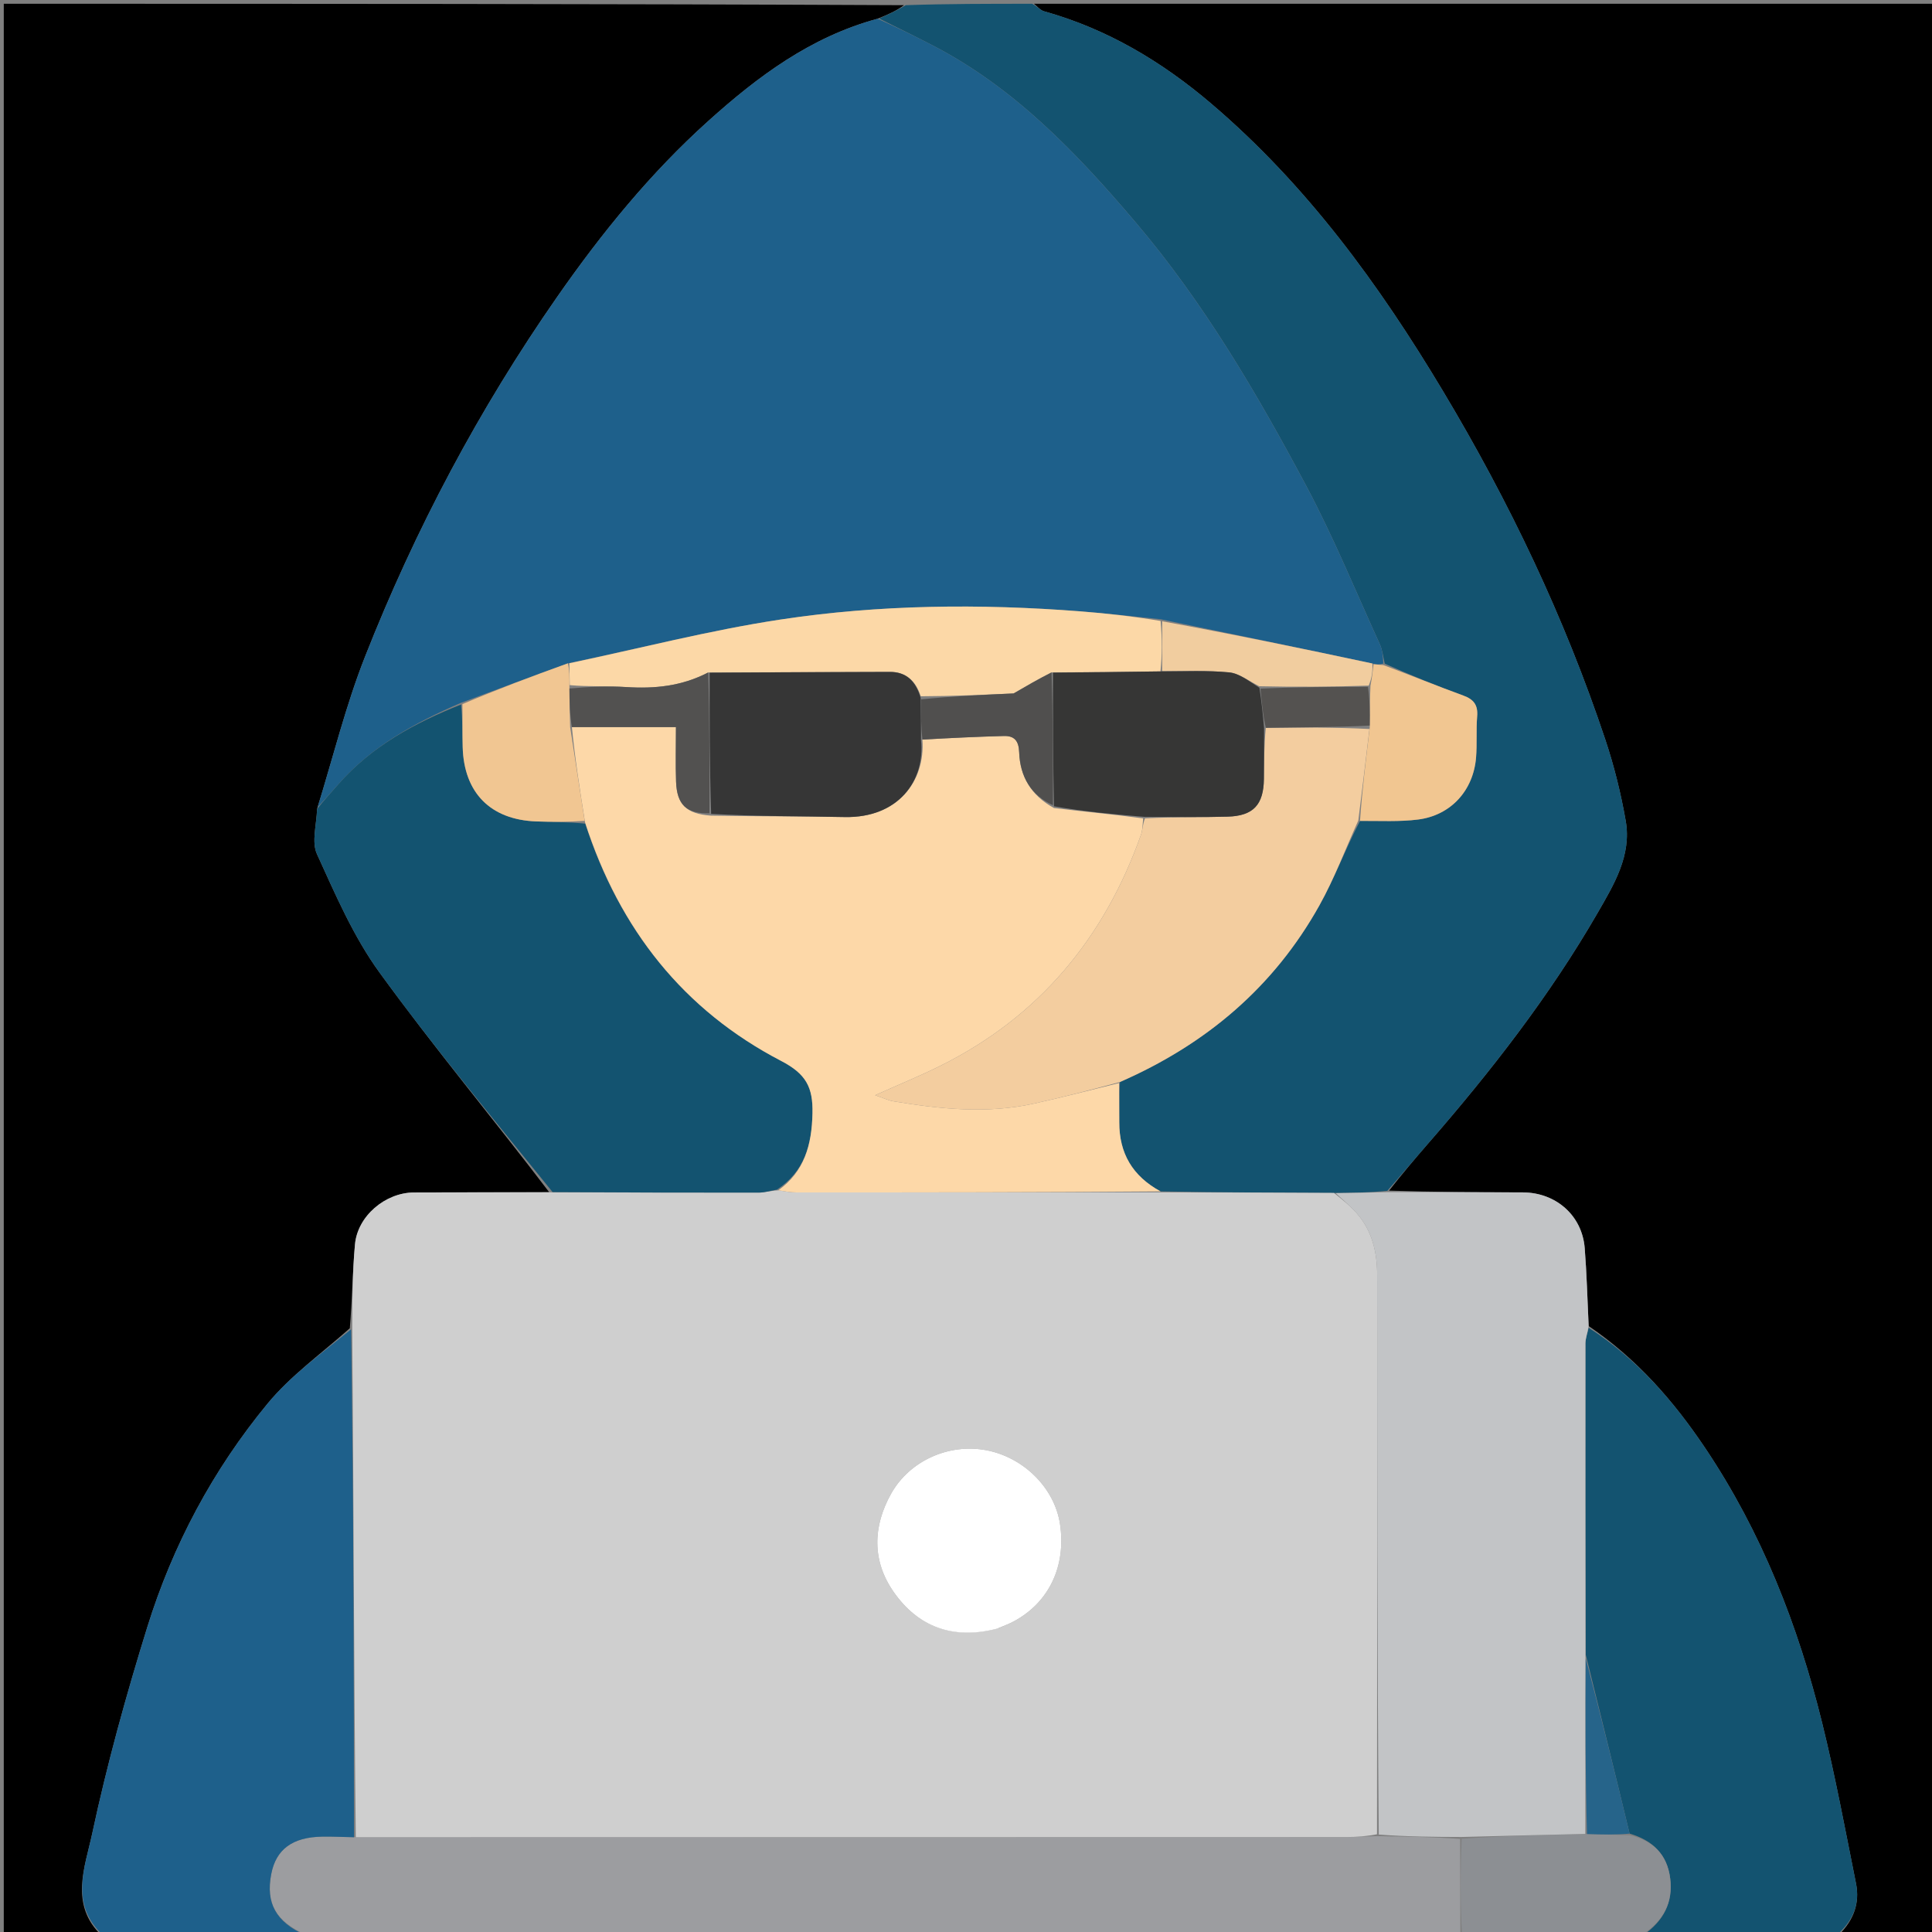 <svg version="1.1" id="Layer_1" xmlns="http://www.w3.org/2000/svg" xmlns:xlink="http://www.w3.org/1999/xlink" x="0px" y="0px"
	 width="100%" viewBox="0 0 512 512" enable-background="new 0 0 512 512" xml:space="preserve">
<rect x="0" y="0" width="512" height="512" fill="#808080" stroke="none"/>
<path fill="#000000" opacity="1" stroke="none" 
	d="
M274,1 
	C353.622,1 433.244,1 512.933,1 
	C512.933,171.667 512.933,342.333 512.928,513 
	C504.595,513 496.266,513 487.413,512.642 
	C491.175,508.905 492.918,504.419 491.865,499.159 
	C489.026,484.972 486.372,470.729 482.913,456.689 
	C476.514,430.726 466.848,406.032 451.867,383.709 
	C443.527,371.281 433.779,360.086 421.01,351.419 
	C420.668,344.22 420.503,337.463 419.963,330.737 
	C419.271,322.122 412.342,316.032 403.574,315.998 
	C391.753,315.951 379.932,315.909 368.113,315.525 
	C371.525,311.18 374.898,307.142 378.353,303.175 
	C395.09,283.957 410.716,263.895 423.466,241.785 
	C427.725,234.399 432.421,226.661 430.834,217.548 
	C429.565,210.259 427.759,202.991 425.415,195.973 
	C414.588,163.559 399.943,132.912 382.381,103.598 
	C365.452,75.34 346.247,48.984 320.997,27.471 
	C307.893,16.306 293.397,7.662 276.69,2.993 
	C275.686,2.712 274.892,1.682 274,1 
z"/>
<path fill="#000000" opacity="1" stroke="none" 
	d="
M27,513 
	C18.338,513 9.676,513 1.007,513 
	C1,512.838 1,512.677 1,512.515 
	C1,342.111 1,171.707 1,1 
	C80.354,1 159.708,1 239.564,1.372 
	C237.698,2.799 235.332,3.855 232.582,4.961 
	C214.804,9.772 200.773,20.313 187.739,32.031 
	C172.437,45.788 159.475,61.713 147.695,78.62 
	C126.933,108.417 110.037,140.298 96.739,174.014 
	C91.628,186.972 88.287,200.628 84.035,214.374 
	C83.873,218.67 82.537,223.142 83.995,226.339 
	C88.904,237.099 93.675,248.228 100.566,257.715 
	C115.007,277.596 130.763,296.522 145.517,315.912 
	C133.28,315.989 121.505,315.956 109.73,316.014 
	C102.077,316.051 94.748,322.283 94.071,329.788 
	C93.409,337.111 93.343,344.489 92.704,352.001 
	C85.168,358.716 77.044,364.532 70.901,371.98 
	C56.421,389.539 45.767,409.522 39.017,431.256 
	C33.424,449.266 28.369,467.508 24.429,485.937 
	C22.549,494.729 18.308,504.776 27,513 
z"/>
<path fill="#135370" opacity="1" stroke="none" 
	d="
M232.965,4.911 
	C235.332,3.855 237.698,2.799 240.032,1.372 
	C251.021,1 262.042,1 273.531,1 
	C274.892,1.682 275.686,2.712 276.69,2.993 
	C293.397,7.662 307.893,16.306 320.997,27.471 
	C346.247,48.984 365.452,75.34 382.381,103.598 
	C399.943,132.912 414.588,163.559 425.415,195.973 
	C427.759,202.991 429.565,210.259 430.834,217.548 
	C432.421,226.661 427.725,234.399 423.466,241.785 
	C410.716,263.895 395.09,283.957 378.353,303.175 
	C374.898,307.142 371.525,311.18 367.643,315.582 
	C362.775,316.052 358.379,316.125 353.518,316.139 
	C337.958,316.046 322.862,316.013 307.566,315.731 
	C300.084,311.66 296.597,305.591 296.622,297.415 
	C296.633,293.95 296.576,290.486 296.797,286.743 
	C319.707,276.724 337.629,261.512 349.68,239.892 
	C353.674,232.727 356.565,224.948 360.42,217.549 
	C365.857,217.525 370.887,217.806 375.802,217.184 
	C384.465,216.089 390.445,209.516 391.167,200.787 
	C391.468,197.151 391.165,193.466 391.462,189.83 
	C391.706,186.835 390.551,185.335 387.779,184.324 
	C380.794,181.777 373.904,178.972 366.961,175.871 
	C366.524,173.868 366.325,172.164 365.647,170.679 
	C359.224,156.618 353.363,142.251 346.097,128.636 
	C333.025,104.139 318.992,80.162 300.906,58.876 
	C285.346,40.563 268.874,23.27 247.15,12.027 
	C242.452,9.596 237.695,7.28 232.965,4.911 
z"/>
<path fill="#9C9DA0" opacity="1" stroke="none" 
	d="
M387,513 
	C285.312,513 183.624,513 81.203,512.781 
	C73.068,509.241 70.409,504.32 71.878,496.662 
	C73.135,490.116 77.467,486.875 85.322,486.731 
	C88.149,486.679 90.979,486.833 94.288,486.877 
	C182.155,486.854 269.541,486.85 356.928,486.827 
	C359.584,486.826 362.24,486.627 365.365,486.598 
	C372.864,486.739 379.895,486.803 386.939,487.344 
	C386.968,496.214 386.984,504.607 387,513 
z"/>
<path fill="#1E608B" opacity="1" stroke="none" 
	d="
M93.808,486.893 
	C90.979,486.833 88.149,486.679 85.322,486.731 
	C77.467,486.875 73.135,490.116 71.878,496.662 
	C70.409,504.32 73.068,509.241 80.735,512.781 
	C63.312,513 45.625,513 27.469,513 
	C18.308,504.776 22.549,494.729 24.429,485.937 
	C28.369,467.508 33.424,449.266 39.017,431.256 
	C45.767,409.522 56.421,389.539 70.901,371.98 
	C77.044,364.532 85.168,358.716 93.037,352.288 
	C93.724,397.242 93.766,442.068 93.808,486.893 
z"/>
<path fill="#135370" opacity="1" stroke="none" 
	d="
M421.021,351.875 
	C433.779,360.086 443.527,371.281 451.867,383.709 
	C466.848,406.032 476.514,430.726 482.913,456.689 
	C486.372,470.729 489.026,484.972 491.865,499.159 
	C492.918,504.419 491.175,508.905 486.944,512.642 
	C469.979,513 452.958,513 435.628,512.704 
	C440.817,509.061 443.421,504.21 442.612,497.782 
	C441.812,491.426 438.017,487.732 431.858,485.93 
	C428.026,469.992 424.173,454.498 420.248,438.539 
	C420.157,410.729 420.124,383.383 420.157,356.036 
	C420.159,354.649 420.72,353.262 421.021,351.875 
z"/>
<path fill="#8C8F93" opacity="1" stroke="none" 
	d="
M431.837,486.373 
	C438.017,487.732 441.812,491.426 442.612,497.782 
	C443.421,504.21 440.817,509.061 435.16,512.704 
	C419.312,513 403.625,513 387.469,513 
	C386.984,504.607 386.968,496.214 387.367,487.297 
	C398.562,486.517 409.342,486.262 420.572,486.04 
	C424.627,486.173 428.232,486.273 431.837,486.373 
z"/>
<path fill="#C2C4C6" opacity="1" stroke="none" 
	d="
M420.122,486.007 
	C409.342,486.262 398.562,486.517 387.353,486.82 
	C379.895,486.803 372.864,486.739 365.388,486.177 
	C364.959,436.42 364.996,387.161 364.964,337.902 
	C364.96,331.965 363.675,326.288 359.655,321.649 
	C357.945,319.676 355.884,318.006 353.982,316.198 
	C358.379,316.125 362.775,316.052 367.641,315.922 
	C379.932,315.909 391.753,315.951 403.574,315.998 
	C412.342,316.032 419.271,322.122 419.963,330.737 
	C420.503,337.463 420.668,344.22 421.01,351.419 
	C420.72,353.262 420.159,354.649 420.157,356.036 
	C420.124,383.383 420.157,410.729 420.163,439.002 
	C420.14,455.287 420.131,470.647 420.122,486.007 
z"/>
<path fill="#CFCFCF" opacity="1" stroke="none" 
	d="
M353.518,316.139 
	C355.884,318.006 357.945,319.676 359.655,321.649 
	C363.675,326.288 364.96,331.965 364.964,337.902 
	C364.996,387.161 364.959,436.42 364.919,486.1 
	C362.24,486.627 359.584,486.826 356.928,486.827 
	C269.541,486.85 182.155,486.854 94.288,486.877 
	C93.766,442.068 93.724,397.242 93.349,352.13 
	C93.343,344.489 93.409,337.111 94.071,329.788 
	C94.748,322.283 102.077,316.051 109.73,316.014 
	C121.505,315.956 133.28,315.989 145.98,315.986 
	C164.948,316.021 182.99,316.075 201.033,316.051 
	C202.648,316.049 204.262,315.545 206.263,315.446 
	C208.13,315.755 209.612,316.008 211.093,316.008 
	C243.318,316.016 275.542,315.995 307.766,315.98 
	C322.862,316.013 337.958,316.046 353.518,316.139 
M264.678,431.476 
	C266.043,430.864 267.454,430.337 268.765,429.626 
	C278.064,424.583 282.592,414.932 280.907,403.846 
	C279.46,394.325 271.264,386.16 261.294,384.308 
	C251.46,382.481 241.062,387.079 236.155,395.838 
	C231.285,404.531 231.075,413.607 236.787,421.826 
	C243.306,431.207 252.611,434.619 264.678,431.476 
z"/>
<path fill="#1E608B" opacity="1" stroke="none" 
	d="
M232.582,4.961 
	C237.695,7.28 242.452,9.596 247.15,12.027 
	C268.874,23.27 285.346,40.563 300.906,58.876 
	C318.992,80.162 333.025,104.139 346.097,128.636 
	C353.363,142.251 359.224,156.618 365.647,170.679 
	C366.325,172.164 366.524,173.868 366.585,175.854 
	C365.483,176.168 364.741,176.099 363.688,175.831 
	C344.913,171.821 326.449,168.01 307.567,164.105 
	C300.208,163.338 293.276,162.553 286.325,162.015 
	C259.737,159.957 233.119,160.199 206.782,164.194 
	C187.996,167.044 169.506,171.843 150.49,175.791 
	C140.909,179.253 131.721,182.695 122.173,186.244 
	C109.842,191.585 98.508,197.771 89.715,207.772 
	C87.881,209.858 86,211.903 84.14,213.967 
	C88.287,200.628 91.628,186.972 96.739,174.014 
	C110.037,140.298 126.933,108.417 147.695,78.62 
	C159.475,61.713 172.437,45.788 187.739,32.031 
	C200.773,20.313 214.804,9.772 232.582,4.961 
z"/>
<path fill="#135370" opacity="1" stroke="none" 
	d="
M84.035,214.374 
	C86,211.903 87.881,209.858 89.715,207.772 
	C98.508,197.771 109.842,191.585 122.196,186.7 
	C122.587,190.687 122.52,194.326 122.617,197.961 
	C122.943,210.112 129.99,217.24 142.131,217.688 
	C146.422,217.846 150.719,217.842 155.101,218.274 
	C164.208,246.328 181.168,267.705 207.02,281.162 
	C213.623,284.599 215.467,288.127 215.316,295.045 
	C215.132,303.485 213.174,310.455 205.877,315.274 
	C204.262,315.545 202.648,316.049 201.033,316.051 
	C182.99,316.075 164.948,316.021 146.443,315.914 
	C130.763,296.522 115.007,277.596 100.566,257.715 
	C93.675,248.228 88.904,237.099 83.995,226.339 
	C82.537,223.142 83.873,218.67 84.035,214.374 
z"/>
<path fill="#FDD8A8" opacity="1" stroke="none" 
	d="
M206.263,315.446 
	C213.174,310.455 215.132,303.485 215.316,295.045 
	C215.467,288.127 213.623,284.599 207.02,281.162 
	C181.168,267.705 164.208,246.328 155.03,217.9 
	C153.613,209.009 152.354,200.855 151.559,192.694 
	C160.897,192.686 169.773,192.686 179.132,192.686 
	C179.132,197.946 179,202.55 179.164,207.143 
	C179.382,213.259 181.927,215.698 188.452,216.157 
	C200.558,216.37 212.219,216.295 223.874,216.527 
	C237.975,216.808 245.25,206.942 244.452,195.998 
	C251.898,195.577 258.967,195.235 266.04,195.046 
	C268.813,194.973 269.983,196.324 270.09,199.35 
	C270.317,205.741 273.202,210.778 279.309,214.134 
	C287.378,215.111 295.171,215.81 302.959,216.887 
	C302.774,218.576 302.814,219.965 302.382,221.186 
	C292.699,248.553 275.425,269.382 249.254,282.428 
	C243.892,285.101 238.328,287.367 231.928,290.238 
	C234.272,291.039 235.472,291.639 236.736,291.85 
	C249.073,293.908 261.453,295.212 273.853,292.498 
	C281.454,290.835 288.986,288.858 296.55,287.021 
	C296.576,290.486 296.633,293.95 296.622,297.415 
	C296.597,305.591 300.084,311.66 307.566,315.731 
	C275.542,315.995 243.318,316.016 211.093,316.008 
	C209.612,316.008 208.13,315.755 206.263,315.446 
z"/>
<path fill="#F3CD9F" opacity="1" stroke="none" 
	d="
M296.797,286.743 
	C288.986,288.858 281.454,290.835 273.853,292.498 
	C261.453,295.212 249.073,293.908 236.736,291.85 
	C235.472,291.639 234.272,291.039 231.928,290.238 
	C238.328,287.367 243.892,285.101 249.254,282.428 
	C275.425,269.382 292.699,248.553 302.382,221.186 
	C302.814,219.965 302.774,218.576 303.429,216.87 
	C311.053,216.472 318.205,216.628 325.347,216.422 
	C332.155,216.226 334.861,213.259 334.949,206.448 
	C335.007,201.961 334.983,197.472 335.454,192.879 
	C344.907,192.756 353.901,192.739 362.916,193.194 
	C361.945,201.594 360.953,209.521 359.961,217.449 
	C356.565,224.948 353.674,232.727 349.68,239.892 
	C337.629,261.512 319.707,276.724 296.797,286.743 
z"/>
<path fill="#F1C691" opacity="1" stroke="none" 
	d="
M360.42,217.549 
	C360.953,209.521 361.945,201.594 363.004,192.761 
	C363.043,188.574 363.016,185.293 363.19,181.691 
	C363.594,179.59 363.797,177.81 364,176.031 
	C364.741,176.099 365.483,176.168 366.6,176.253 
	C373.904,178.972 380.794,181.777 387.779,184.324 
	C390.551,185.335 391.706,186.835 391.462,189.83 
	C391.165,193.466 391.468,197.151 391.167,200.787 
	C390.445,209.516 384.465,216.089 375.802,217.184 
	C370.887,217.806 365.857,217.525 360.42,217.549 
z"/>
<path fill="#26648A" opacity="1" stroke="none" 
	d="
M420.572,486.04 
	C420.131,470.647 420.14,455.287 420.235,439.465 
	C424.173,454.498 428.026,469.992 431.858,485.93 
	C428.232,486.273 424.627,486.173 420.572,486.04 
z"/>
<path fill="#FFFFFF" opacity="1" stroke="none" 
	d="
M264.296,431.601 
	C252.611,434.619 243.306,431.207 236.787,421.826 
	C231.075,413.607 231.285,404.531 236.155,395.838 
	C241.062,387.079 251.46,382.481 261.294,384.308 
	C271.264,386.16 279.46,394.325 280.907,403.846 
	C282.592,414.932 278.064,424.583 268.765,429.626 
	C267.454,430.337 266.043,430.864 264.296,431.601 
z"/>
<path fill="#FCD8A7" opacity="1" stroke="none" 
	d="
M150.884,175.772 
	C169.506,171.843 187.996,167.044 206.782,164.194 
	C233.119,160.199 259.737,159.957 286.325,162.015 
	C293.276,162.553 300.208,163.338 307.57,164.555 
	C307.99,169.352 307.99,173.603 307.526,177.926 
	C297.725,178.08 288.387,178.163 278.674,178.194 
	C275.109,179.997 271.92,181.852 268.62,183.772 
	C260.833,184.119 252.451,184.492 244.005,184.518 
	C242.639,180.28 239.978,178.054 235.844,178.06 
	C219.917,178.079 203.99,178.191 187.685,178.211 
	C180.637,181.867 173.462,182.557 165.977,182.079 
	C161.005,181.762 155.995,182.016 150.994,181.569 
	C150.952,179.34 150.918,177.556 150.884,175.772 
z"/>
<path fill="#F1C692" opacity="1" stroke="none" 
	d="
M150.49,175.791 
	C150.918,177.556 150.952,179.34 150.9,182.013 
	C150.908,186.168 151.002,189.435 151.096,192.702 
	C152.354,200.855 153.613,209.009 154.942,217.537 
	C150.719,217.842 146.422,217.846 142.131,217.688 
	C129.99,217.24 122.943,210.112 122.617,197.961 
	C122.52,194.326 122.587,190.687 122.557,186.594 
	C131.721,182.695 140.909,179.253 150.49,175.791 
z"/>
<path fill="#F1CD9F" opacity="1" stroke="none" 
	d="
M307.989,177.854 
	C307.99,173.603 307.99,169.352 307.989,164.65 
	C326.449,168.01 344.913,171.821 363.688,175.831 
	C363.797,177.81 363.594,179.59 362.722,181.691 
	C352.694,182.038 343.336,182.064 333.703,181.859 
	C330.876,180.429 328.398,178.446 325.753,178.189 
	C319.876,177.618 313.915,177.912 307.989,177.854 
z"/>
<path fill="#363635" opacity="1" stroke="none" 
	d="
M307.526,177.926 
	C313.915,177.912 319.876,177.618 325.753,178.189 
	C328.398,178.446 330.876,180.429 333.755,182.263 
	C334.385,186.26 334.69,189.622 334.995,192.984 
	C334.983,197.472 335.007,201.961 334.949,206.448 
	C334.861,213.259 332.155,216.226 325.347,216.422 
	C318.205,216.628 311.053,216.472 303.435,216.491 
	C295.171,215.81 287.378,215.111 279.314,213.675 
	C279.045,201.373 279.047,189.81 279.049,178.246 
	C288.387,178.163 297.725,178.08 307.526,177.926 
z"/>
<path fill="#363636" opacity="1" stroke="none" 
	d="
M188.063,178.268 
	C203.99,178.191 219.917,178.079 235.844,178.06 
	C239.978,178.054 242.639,180.28 243.994,184.987 
	C244.057,189.249 244.066,192.693 244.076,196.138 
	C245.25,206.942 237.975,216.808 223.874,216.527 
	C212.219,216.295 200.558,216.37 188.459,215.688 
	C188.034,202.8 188.049,190.534 188.063,178.268 
z"/>
<path fill="#525150" opacity="1" stroke="none" 
	d="
M187.685,178.211 
	C188.049,190.534 188.034,202.8 188.012,215.534 
	C181.927,215.698 179.382,213.259 179.164,207.143 
	C179,202.55 179.132,197.946 179.132,192.686 
	C169.773,192.686 160.897,192.686 151.559,192.694 
	C151.002,189.435 150.908,186.168 150.908,182.458 
	C155.995,182.016 161.005,181.762 165.977,182.079 
	C173.462,182.557 180.637,181.867 187.685,178.211 
z"/>
<path fill="#504F4E" opacity="1" stroke="none" 
	d="
M244.452,195.998 
	C244.066,192.693 244.057,189.249 244.058,185.335 
	C252.451,184.492 260.833,184.119 268.62,183.772 
	C271.92,181.852 275.109,179.997 278.674,178.194 
	C279.047,189.81 279.045,201.373 279.038,213.396 
	C273.202,210.778 270.317,205.741 270.09,199.35 
	C269.983,196.324 268.813,194.973 266.04,195.046 
	C258.967,195.235 251.898,195.577 244.452,195.998 
z"/>
<path fill="#545250" opacity="1" stroke="none" 
	d="
M335.454,192.879 
	C334.69,189.622 334.385,186.26 334.029,182.494 
	C343.336,182.064 352.694,182.038 362.521,182.012 
	C363.016,185.293 363.043,188.574 362.982,192.288 
	C353.901,192.739 344.907,192.756 335.454,192.879 
z"/>
</svg>